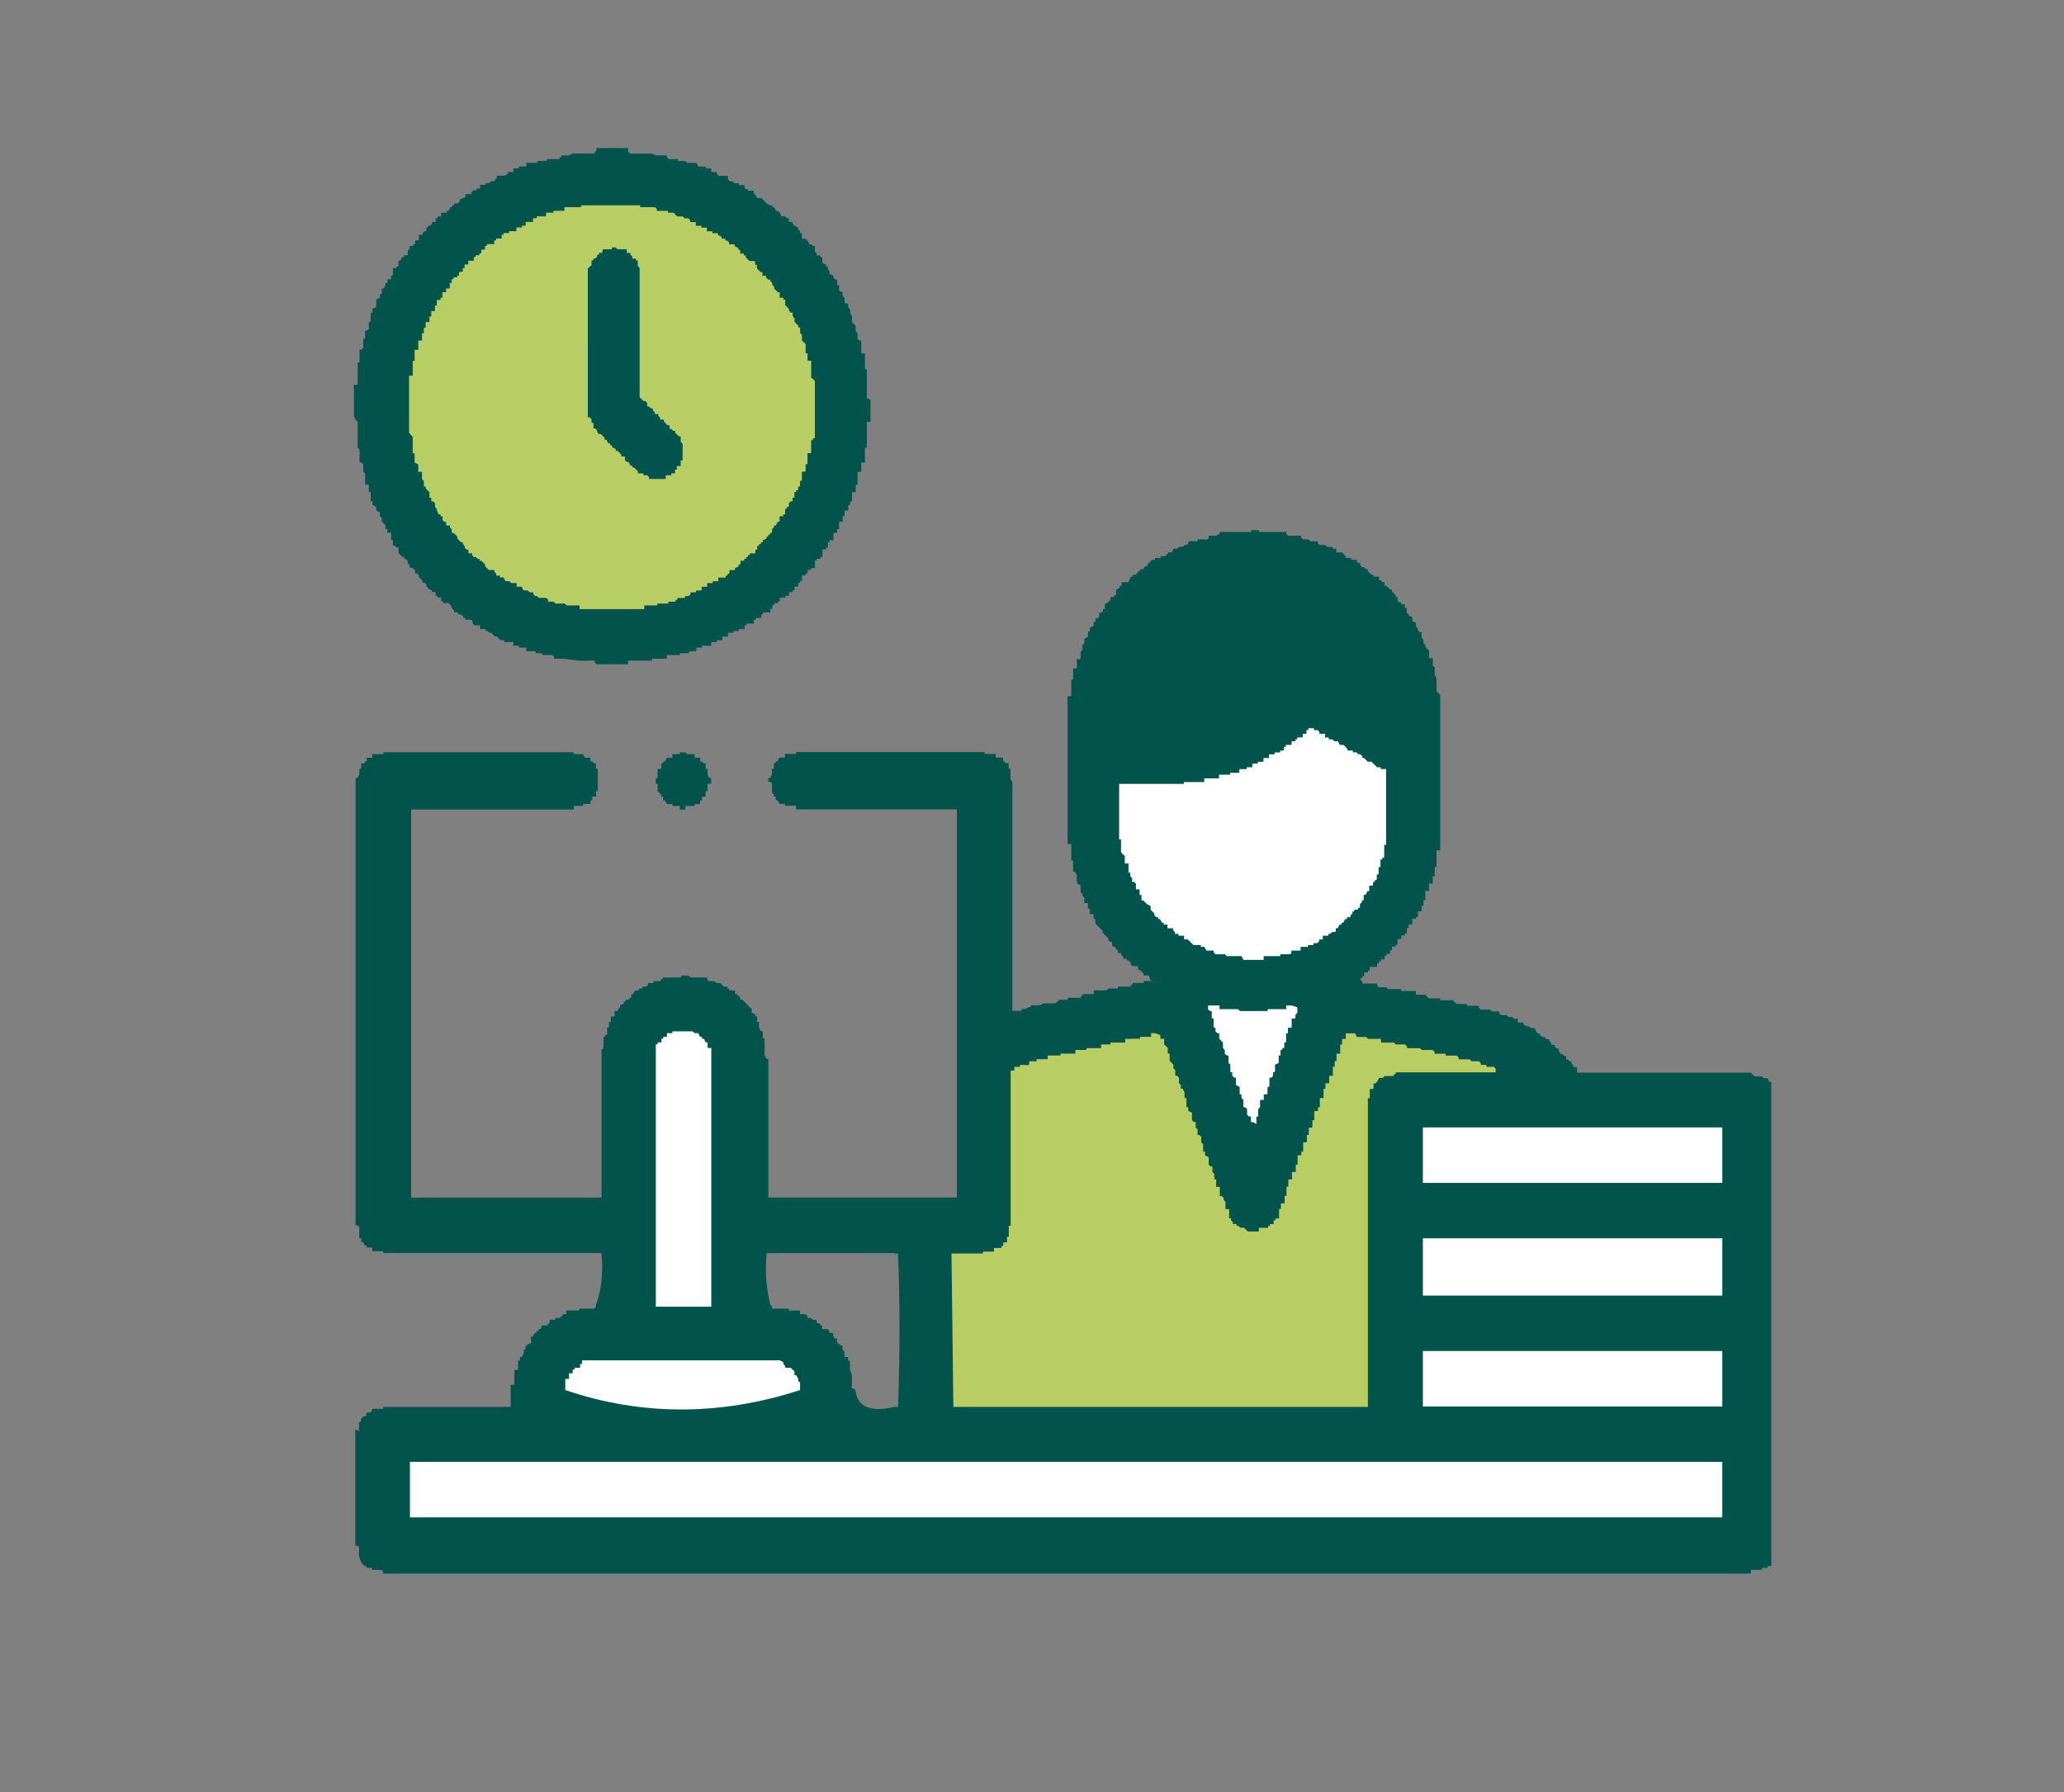 <?xml version="1.0" encoding="utf-8"?>
<!-- Generator: Adobe Illustrator 16.0.0, SVG Export Plug-In . SVG Version: 6.00 Build 0)  -->
<!DOCTYPE svg PUBLIC "-//W3C//DTD SVG 1.1//EN" "http://www.w3.org/Graphics/SVG/1.1/DTD/svg11.dtd">
<svg version="1.1" id="Layer_1" xmlns="http://www.w3.org/2000/svg" xmlns:xlink="http://www.w3.org/1999/xlink" x="0px" y="0px"
	 width="67px" height="58.182px" viewBox="0 0 67 58.182" enable-background="new 0 0 67 58.182" xml:space="preserve">
<rect x="0" y="0" width="67" height="58.182" fill="#808080" stroke="none"/>
<path fill="#03534D" d="M55.907,49.266h-42.6v-1.801h42.6V49.266z M46.188,43.926v-0.061h9.72v1.801h-9.72V43.926z M46.188,40.205
	h9.72v1.861h-9.72V40.205z M25.247,44.166h0.061l0.119,0.061v0.061l0.061,0.061v0.061h0.18c0.061,0.059,0.061,0.059,0.061,0.059
	l0.06,0.061v0.121h0.06l0.061,0.119v0.061l0.061,0.061v0.24c-2.58,0.84-5.16,0.84-7.621,0V44.77h0.121v-0.182h0.119v-0.119h0.061
	v-0.061h0.18v-0.119h0.061v-0.121h0.119c2.041,0,4.08,0,6.121,0h0.119V44.166z M29.027,40.686h-4.14
	c-0.061,0.66,0,1.199,0.119,1.682l0.061,0.059v0.063h0.54v0.059h0.36v0.121h0.18l0.061,0.061v0.061h0.119l0.061,0.061h0.119v0.061
	c0,0.059,0.061,0.059,0.121,0.059v0.061h0.06v0.121h0.18l0.06,0.061v0.061h0.121v0.119l0.06,0.061h0.06v0.121l0.061,0.059
	l0.119,0.061v0.121l0.061,0.061v0.18h0.12v0.119h0.06v0.121c-0.02,0.363,0.096,0.105,0.061,0.658v0.121h0.061l0.059,0.061
	c0.061,0.539,0.48,0.721,1.261,0.539h0.12c0.061-1.738,0.061-3.42,0-4.979h-0.12V40.686z M21.827,33.545v-0.06h0.66l0.061,0.06
	h0.119l0.061,0.12h0.06v0.061h0.06l0.061,0.119h0.061v0.18h0.119v8.401h-1.8v-8.52h0.06v-0.061h0.121v-0.119h0.06v-0.061h0.12v-0.12
	H21.827z M22.907,24.906v0.06h0.061v0.181l0.06,0.119h0.06v0.18h-0.119v0.24h-0.061v0.181h-0.12v0.12h-0.06v0.119h-0.18v0.061
	h-0.301v0.12h-0.18v-0.12h-0.24v-0.061h-0.18l-0.061-0.119h-0.06v-0.12h-0.06v-0.06l-0.121-0.121v-0.24h-0.06v-0.18h0.06v-0.3h0.061
	c0.061,0,0.061,0,0.061-0.06v-0.12h0.06v-0.06h0.06l0.061-0.121h0.18v-0.119h0.24v-0.061h0.18l0.061,0.061h0.24v0.119h0.18v0.121
	h0.06l0.06,0.06h0.061V24.906z M46.188,36.727v-0.121h9.72v1.801h-9.72V36.727z M39.347,32.646h0.24v0.119h0.121
	c0.139,0,0.278,0,0.42,0h0.06c0.06,0.061,0.06,0.061,0.06,0.061h0.061c0.24,0,0.479,0,0.721,0h0.12v-0.061h0.062
	c0.158,0,0.318,0,0.479,0h0.061v-0.119h0.18l0.181,0.06v0.18l-0.06,0.06v0.061c0,0.061,0,0.061-0.062,0.061h-0.062v0.3h-0.119v0.18
	h-0.061v0.24c0,0.06,0,0.06-0.06,0.06v0.18h-0.06c0,0.061,0,0.061-0.062,0.061v0.18h-0.06v0.24l-0.119,0.061v0.18
	c0,0.061,0,0.061-0.061,0.061v0.119l-0.061,0.061h-0.059v0.24c0,0.06,0,0.06-0.062,0.06v0.18c0,0.06,0,0.06-0.062,0.06h-0.06v0.181
	h-0.12v0.239l-0.061,0.061v0.24h-0.058v0.24l-0.12-0.061h-0.06v-0.18h-0.06l-0.062-0.061v-0.18l-0.062-0.061h-0.06v-0.239
	l-0.06-0.06v-0.121h-0.059v-0.239l-0.119-0.06v-0.24h-0.061l-0.061-0.061v-0.119h-0.061v-0.24l-0.061-0.061v-0.24h-0.059
	l-0.061-0.06v-0.12l-0.059-0.061v-0.18l-0.121-0.119v-0.181h-0.061l-0.061-0.06v-0.12h-0.059v-0.3h-0.061v-0.24h-0.06l-0.06-0.061
	v-0.119H39.347z M36.708,33.726h0.299v-0.061h0.36v-0.12h0.12l0.18,0.06v0.121h0.12v0.18l0.12,0.119v0.181h0.061v0.239l0.061,0.061
	l0.061,0.061v0.119l0.061,0.061v0.18h0.061l0.06,0.061v0.18l0.061,0.061v0.119h0.058l0.06,0.12v0.181h0.06v0.299h0.062v0.121
	l0.12,0.06v0.24l0.061,0.06h0.061v0.18l0.06,0.061v0.182h0.06l0.059,0.059v0.18c0.061,0.061,0.061,0.061,0.061,0.061v0.238h0.061
	v0.121l0.12,0.061v0.24l0.06,0.061h0.061v0.18l0.061,0.061v0.18h0.061v0.24h0.117v0.301h0.062l0.062,0.059v0.061l0.06,0.061v0.24
	h0.12v0.301h0.06v0.061l0.06,0.061v0.061h0.121v0.061h0.061l0.061,0.061h0.119l0.061,0.061l0.061,0.061h0.359v-0.121h0.301v-0.061
	h0.061v-0.059h0.119v-0.121h0.057v-0.061h0.119V39.25h0.061v-0.18h0.12v-0.24h0.06v-0.301h0.061v-0.238h0.119v-0.24h0.121v-0.238
	h0.061V37.51h0.12v-0.119h0.06V37.09h0.12v-0.238h0.062v-0.24h0.117v-0.24h0.062v-0.3h0.12v-0.12h0.06v-0.3h0.12v-0.301h0.061v-0.18
	h0.121v-0.24h0.119v-0.3h0.061v-0.18h0.06v-0.24h0.12v-0.3h0.061v-0.18h0.119v-0.181h0.301l0.061,0.12h0.3
	c0.062,0.061,0.062,0.061,0.062,0.061h0.42v0.119h0.42c0.061,0.061,0.061,0.061,0.061,0.061h0.299l0.062,0.061v0.06h0.42l0.062,0.06
	h0.354l0.061,0.061v0.06h0.359v0.06h0.359l0.061,0.061v0.061h0.36l0.06,0.06h0.24l0.061,0.06v0.061h0.181v0.06h0.239l0.061,0.06
	v0.121h-3.241c0,0.06,0,0.06-0.06,0.06c0,0.06,0,0.06-0.061,0.06h-0.24l-0.061,0.061h-0.12l-0.06,0.119l-0.061,0.061h-0.059v0.12
	c0,0.06,0,0.06-0.061,0.06h-0.061v0.24c0,0.061,0,0.061-0.061,0.061v10.02H30.947l-0.06-4.98h1.02v-0.061h0.359v-0.119h0.24v-0.061
	h0.061v-0.119h0.12v-0.18h0.06v-0.361h0.061v-5.04h0.119v-0.12h0.181v-0.06h0.3v-0.12h0.24V34.39h0.359v-0.119h0.42V34.21h0.48
	v-0.12h0.359v-0.06h0.479v-0.12h0.302v-0.06h0.479V33.73h0.182V33.726z M41.747,24.185h0.18v-0.119h0.121v-0.061h0.061v-0.061h0.18
	v-0.119h0.12v-0.12h0.062v-0.06h0.18v0.06h0.119l0.061,0.06v0.061h0.18v0.119h0.121v0.061h0.119l0.062,0.061h0.118l0.062,0.119h0.12
	c0.061,0.061,0.061,0.061,0.061,0.061l0.061,0.061v0.06h0.18v0.06h0.12l0.06,0.061h0.062l0.062,0.06v0.06h0.059l0.121,0.121h0.119
	c0.061,0.06,0.061,0.06,0.061,0.06l0.061,0.06l0.061,0.061h0.12v0.06h0.173v0.12c0,0.74,0,1.48,0,2.221v0.119h-0.061v0.36
	c0,0.06,0,0.06-0.061,0.06c0,0.061,0,0.061-0.061,0.061v0.24h-0.059v0.18c0,0.06,0,0.06-0.06,0.06v0.12c0,0.061,0,0.061-0.06,0.061
	c0,0.06,0,0.06-0.062,0.06v0.06c0,0.061,0,0.061-0.062,0.061h-0.06v0.18h-0.058l-0.062,0.12h-0.062v0.181h-0.059v0.06l-0.061,0.06
	v0.061c0,0.06,0,0.06-0.061,0.06c0,0.06,0,0.06-0.061,0.06h-0.061c0,0.061,0,0.061-0.061,0.061v0.061l-0.061,0.06v0.06h-0.115v0.061
	h-0.061l-0.06,0.119h-0.06v0.061h-0.061l-0.061,0.12h-0.061v0.06c0,0.061,0,0.061-0.061,0.061h-0.059l-0.06,0.061h-0.06v0.06h-0.181
	v0.12h-0.12v0.06l-0.061,0.06h-0.119v0.061h-0.18v0.061h-0.24v0.119h-0.301v0.061c0,0.06-0.061,0.06-0.119,0.06h-0.24v0.06h-0.54
	v0.121h-0.66l-0.06-0.121h-0.48l-0.061-0.06h-0.299c0,0,0,0-0.062-0.06v-0.061h-0.239l-0.061-0.119h-0.119v-0.061h-0.24l-0.06-0.061
	l-0.06-0.06l-0.062-0.06h-0.12v-0.12h-0.182v-0.06h-0.117v-0.061l-0.061-0.061v-0.06h-0.181v-0.12h-0.119v-0.061h-0.06l-0.061-0.119
	h-0.061v-0.061h-0.061l-0.061-0.06v-0.06l-0.061-0.061l-0.061-0.061v-0.119l-0.12-0.061l-0.118-0.119h-0.059v-0.181h-0.061v-0.18
	h-0.119v-0.181l-0.062-0.06h-0.062v-0.12c0,0,0,0-0.059-0.061v-0.119h-0.059v-0.301h-0.12v-0.239l-0.06-0.06l-0.062-0.061v-0.42
	h-0.062v-0.061c0-0.56,0-1.119,0-1.68v-0.061h0.062c0.642,0,1.28,0,1.92,0h0.12v-0.06h0.061c0.181,0,0.359,0,0.541,0h0.06v-0.12
	h0.479v-0.119h0.36v-0.061h0.3v-0.12h0.24v-0.06h0.18v-0.12h0.18v-0.06h0.182v-0.121h0.182v-0.119h0.18v-0.061h0.18v-0.06h0.12
	v-0.12h0.06v-0.061H41.747z M38.867,19.385h0.12v-0.06h0.24v-0.12h0.24v-0.06h0.42v-0.121h0.06c0.479,0,0.96,0,1.44,0l0.119,0.061
	v0.061h0.301v0.06h0.3v0.12h0.239c0.061,0.06,0.061,0.06,0.061,0.06h0.12l0.06,0.12h0.121c0.059,0.061,0.059,0.061,0.059,0.061
	h0.182v0.06h0.061v0.12h0.121l0.238,0.24v0.06h0.182v0.06h0.06c0.06,0,0.06,0.061,0.06,0.121h0.062v0.06h0.118v0.12h0.062v0.06
	l0.062,0.06h0.06v0.121l0.06,0.06l0.062,0.06h0.062v0.061h0.059v0.18h0.061l0.062,0.12h0.06v0.12l0.12,0.12v0.06l0.12,0.12v0.181
	l0.061,0.119v0.061h0.061v0.359l0.061,0.061l0.06,0.06v0.36h0.052v0.24h-0.12l-0.06-0.061h-0.12v-0.119h-0.12v-0.061h-0.12
	c0,0,0,0-0.06-0.061v-0.06h-0.18v-0.06l-0.062-0.061v-0.061h-0.12c-0.114-0.017-0.219-0.086-0.301-0.18h-0.059v-0.119h-0.18v-0.061
	h-0.18v-0.061h-0.061v-0.119h-0.18l-0.061-0.061h-0.061l-0.061-0.06l-0.061-0.06h-0.18v-0.061h-0.42v0.061h-0.18
	c0,0.06,0,0.06-0.062,0.06c0,0.06,0,0.06-0.062,0.06h-0.115v0.061h-0.061v0.119h-0.06l-0.06,0.061h-0.061v0.061h-0.061v0.119h-0.119
	c0,0.061,0,0.061-0.062,0.061v0.06c0,0.06,0,0.06-0.062,0.06h-0.059v0.061c0,0.061,0,0.061-0.061,0.061c0,0.06,0,0.06-0.061,0.06
	h-0.061v0.06c0,0.061-0.061,0.061-0.12,0.061h-0.062v0.061h-0.056v0.119h-0.18v0.061h-0.24v0.06c0,0.06,0,0.06-0.06,0.06v0.061
	h-0.18v0.061c0,0.06-0.062,0.06-0.121,0.06h-0.119v0.06h-0.18l-0.062,0.12h-0.24v0.06h-0.358c0,0.061,0,0.061-0.062,0.061v0.061
	h-0.54l-0.061,0.06h-2.041v-0.899h0.062v-0.541h0.12v-0.24h0.12v-0.299h0.062v-0.181h0.059v-0.3h0.121v-0.061h0.119v-0.18h0.061
	v-0.18h0.061v-0.061h0.119v-0.119h0.12v-0.121h0.06v-0.119h0.061v-0.12h0.12v-0.06h0.06v-0.121h0.12v-0.06h0.12v-0.12h0.18v-0.06
	h0.062v-0.12h0.18v-0.12h0.12v-0.06h0.12v-0.061h0.239v-0.12H38.867z M35.927,19.566c0.061,0,0.061,0,0.061-0.061
	c0.061,0,0.061,0,0.061-0.061v-0.06h0.119v-0.06c0.062,0,0.062,0,0.062-0.061v-0.119l0.118-0.061v-0.061h0.062v-0.119h0.181
	c0.061,0,0.061,0,0.061-0.061l0.061-0.119h0.06v-0.061h0.118v-0.061c0.06,0,0.06,0,0.06-0.06c0.06,0,0.06,0,0.06-0.06h0.121v-0.061
	l0.119-0.06v-0.06c0.061,0,0.061,0,0.061-0.061c0.061,0,0.061,0,0.061-0.061h0.12v-0.06h0.181v-0.06h0.119
	c0.061,0,0.061,0,0.061-0.061c0.061,0,0.061,0,0.061-0.061h0.12l0.06-0.119h0.121l0.06-0.061h0.118l0.06-0.06h0.06l0.062-0.06
	v-0.061h0.3v-0.061h0.24c0.061,0,0.12,0,0.12-0.06v-0.06h0.239l0.119-0.061v-0.06h0.121c0.26,0,0.521,0,0.779,0h0.12v-0.06h0.239
	c0,0.06,0.061,0.06,0.121,0.06h0.06c0.22,0,0.44,0,0.66,0h0.06v0.06c0.061,0.061,0.061,0.061,0.061,0.061h0.421v0.06l0.06,0.06
	h0.182l0.06,0.061h0.239v0.061l0.061,0.06h0.18l0.062,0.06h0.181v0.061h0.119v0.119h0.182l0.119,0.121v0.06h0.18v0.06h0.181v0.061
	l0.12,0.061v0.06l0.061,0.06h0.06l0.062,0.061h0.055v0.06c0.06,0.06,0.06,0.06,0.06,0.06l0.06,0.061h0.062v0.061h0.181v0.119h0.061
	l0.06,0.061h0.06v0.119h0.059l0.12,0.121h0.06v0.06l0.12,0.12v0.06h0.06v0.12l0.062,0.061h0.062v0.06h0.117v0.12h0.062v0.18h0.062
	v0.061l0.118,0.06v0.12l0.12,0.061v0.119l0.061,0.062v0.06l0.061,0.061h0.061v0.18l0.061,0.061v0.119l0.061,0.061v0.06l0.119,0.12
	v0.24h0.12v0.24l0.062,0.06v0.24l0.06,0.12v0.42l0.12,0.119v0.181c0,1.56,0,3.12,0,4.68v0.181h-0.12v0.539h-0.06v0.301h-0.064v0.24
	h-0.12v0.239h-0.12v0.3h-0.06v0.181h-0.06v0.18h-0.121v0.181h-0.06v0.06h-0.12v0.18h-0.119v0.12h-0.061v0.18h-0.061v0.061h-0.119
	v0.119h-0.121v0.181h-0.06v0.06h-0.12v0.121h-0.06v0.119h-0.12v0.061h-0.061v0.119h-0.119v0.061h-0.061v0.061h-0.06v0.119h-0.24
	v0.12h-0.06v0.06h-0.121v0.121h-0.059v0.06h-0.061v0.06l0.061,0.061v0.06h0.479v0.06l0.06,0.061h0.24l0.061,0.061h0.42v0.06h0.479
	v0.12h0.3l0.12,0.12h0.36v0.06h0.18c0.314,0.018,0.166-0.068,0.359,0.12h0.301l0.061,0.06h0.359v0.061
	c0.061,0.061,0.061,0.061,0.061,0.061h0.299l0.062,0.06h0.24v0.06c0.062,0.061,0.062,0.061,0.062,0.061h0.18l0.06,0.06h0.12
	l0.061,0.06h0.119v0.121h0.18v0.06l0.121,0.06h0.061l0.061,0.061h0.119l0.061,0.119l0.061,0.061h0.061v0.061l0.119,0.06h0.062v0.06
	h0.119v0.061c0.062,0.061,0.062,0.061,0.062,0.061v0.06h0.119v0.06l0.061,0.061h0.061v0.06l0.061,0.12h0.061l0.061,0.061h0.061
	v0.119h0.061l0.06,0.061h0.052v0.06c0.061,0.06,0.061,0.06,0.061,0.06v0.061h0.119v0.18h5.641l0.061,0.061l0.061,0.06h0.24
	l0.061,0.06h0.119l0.061,0.121h0.061v15.719h-0.121v0.061h-0.18v0.061h-0.361v0.121h-44.4v-0.063l-0.061-0.059h-0.299v-0.063h-0.181
	v-0.059h-0.06c-0.135-0.098-0.203-0.313-0.18-0.48v-0.061c0-0.059,0-0.119-0.061-0.119h-0.061v-3.781l0.121,0.063v-0.301
	c0.06,0,0.06,0,0.06-0.061v-0.061c0.06,0,0.06,0,0.06-0.061h0.061c0.06,0,0.06,0,0.06-0.061v-0.061h0.12l0.061-0.061v-0.059h0.359
	v-0.063h4.141v-0.721h0.119v-0.479h0.061c0.06,0,0.06,0,0.06-0.061v-0.24h0.06v-0.119h0.061l0.061-0.121v-0.117
	c0.06,0,0.06,0,0.06-0.063v-0.061c0.06,0,0.06,0,0.06-0.061c0.061,0,0.121,0,0.121-0.059v-0.182h0.059l0.061-0.121h0.061v-0.059
	h0.06v-0.061h0.06l0.061-0.121h0.18v-0.061c0.061,0,0.061,0,0.061-0.059v-0.063h0.18v-0.059h0.12c0.06,0,0.06,0,0.06-0.061
	c0.061,0,0.061,0,0.061-0.061h0.119v-0.121h0.361c0.059,0,0.059,0,0.059-0.059h0.48l0.061-0.063v-0.059
	c0.18-0.48,0.24-1.021,0.18-1.682h-7.08v-0.061h-0.359v-0.119h-0.181v-0.061h-0.06l-0.061-0.119h-0.06v-0.121h-0.06v-0.359
	l-0.061-0.061h-0.061v-14.52h0.061l0.061-0.12v-0.18c0.06,0,0.06,0,0.06-0.06v-0.121h0.06c0.061,0,0.061,0,0.061-0.06h0.06v-0.12
	h0.181v-0.119h0.359v-0.061h6.18v0.061h0.301l0.06,0.119h0.181v0.12h0.06l0.06,0.06h0.061v0.181h0.06v0.12c0,0.18,0,0.359,0,0.54
	v0.06h-0.06v0.18h-0.12v0.121h-0.06v0.119h-0.24v0.061h-0.301v0.119h-5.279v12.6h6.18v-4.68c-0.018-0.322,0.087,0.095,0.061-0.479
	v-0.06c0.06,0,0.06,0,0.06-0.061c0.06,0,0.06,0,0.06-0.06v-0.181h0.061v-0.18h0.06v-0.18h0.12v-0.18h0.061c0.06,0,0.06,0,0.06-0.061
	l0.06-0.061v-0.06l0.121-0.06v-0.061c0.059,0,0.059,0,0.059-0.06h0.061c0.061,0,0.061,0,0.061-0.06c0.06,0,0.06,0,0.06-0.061v-0.061
	h0.06l0.061-0.119h0.12v-0.061h0.12v-0.06h0.119l0.061-0.06v-0.061h0.18v-0.061h0.18c0.061,0,0.061,0,0.061-0.06
	c0.061,0,0.061,0,0.061-0.06h0.539c0.061,0,0.061,0,0.061-0.061h0.24l0.06,0.061h0.54v0.06c0.061,0.06,0.061,0.06,0.061,0.06h0.18
	l0.061,0.061h0.119l0.12,0.12h0.12v0.06h0.061v0.061h0.18v0.119h0.06l0.12,0.121v0.06h0.061l0.18,0.18l0.06,0.06l0.06,0.061v0.12
	l0.121,0.06v0.061h0.06v0.18h0.06v0.18l0.061,0.121h0.061v0.239h0.059v0.12c0,0.141,0,0.28,0,0.42l0.061,0.12h0.061v4.5h6.119v-12.6
	h-5.22v-0.119h-0.36v-0.061h-0.18l-0.06-0.119h-0.06v-0.121h-0.061v-0.06l-0.061-0.06v-0.301l-0.06-0.06h-0.06v-0.12h0.06l0.06-0.12
	v-0.18c0.061,0,0.061,0,0.061-0.06v-0.121h0.061v-0.06h0.06l0.06-0.12h0.18v-0.119h0.36v-0.061h6.12v0.061h0.359v0.119h0.24v0.12
	h0.061v0.06h0.12v0.181h0.06v0.36l0.061,0.06v7.44h0.3v-0.061h0.12l0.119-0.061c0.061,0,0.061,0,0.061-0.06h0.061
	c0.449,0.027,0.151-0.088,0.6-0.06h0.061c0.06,0,0.119,0,0.119-0.061c0.061,0,0.061,0,0.061-0.06h0.3v-0.06h0.42v-0.061
	c0.06,0,0.06,0,0.06-0.061h0.36v-0.119h0.06c0.666,0.031,0.146-0.084,0.66-0.061h0.062v-0.06h0.42v-0.06
	c0.062,0,0.062,0,0.062-0.061h0.358v-0.061h0.239l-0.061-0.119v-0.061h-0.18v-0.06l-0.061-0.06c0,0,0,0-0.061-0.061h-0.059v-0.12
	h-0.18l-0.062-0.06v-0.061c0,0,0,0-0.062-0.061h-0.06v-0.06h-0.12v-0.06l-0.061-0.061v-0.06h-0.117v-0.12h-0.061v-0.061l-0.119-0.06
	v-0.12h-0.061l-0.061-0.06v-0.06l-0.061-0.061l-0.061-0.061c0,0,0,0-0.061-0.06v-0.06l-0.24-0.24v-0.12l-0.06-0.06v-0.121h-0.12
	v-0.18h-0.061v-0.18h-0.117v-0.18l-0.061-0.061v-0.06l-0.061-0.06v-0.24h-0.061l-0.06-0.061v-0.24l-0.06-0.119h-0.06v-0.36h-0.06
	v-0.54h-0.12v-0.12c0-1.521,0-3.04,0-4.56v-0.12h0.12v-0.54h0.06v-0.36h0.06c0.061,0,0.061,0,0.061-0.06v-0.24h0.061
	c0.06,0,0.06,0,0.06-0.061v-0.18l0.06-0.06v-0.181c0.062,0,0.062,0,0.062-0.06v-0.12l0.118-0.061v-0.18h0.062v-0.119l0.12-0.061
	v-0.12c0.061,0,0.061,0,0.061-0.06v-0.061h0.061l0.061-0.06v-0.12h0.061l0.061-0.061v-0.06c0.061,0,0.061,0,0.061-0.06v-0.12h0.06
	C35.927,19.625,35.927,19.625,35.927,19.566z M20.447,8.286h0.12v0.06h0.061v0.18c0.06,0.061,0.06,0.061,0.06,0.061v4.2l0.06,0.06
	l0.061,0.061h0.06l0.06,0.06v0.12h0.061l0.061,0.061h0.06v0.06l0.06,0.06v0.061h0.12v0.06c0.06,0.06,0.06,0.06,0.06,0.06v0.061
	h0.121v0.061c0.06,0.06,0.06,0.06,0.06,0.06l0.06,0.06h0.061v0.121h0.061l0.059,0.06h0.061v0.06l0.12,0.12h0.06v0.181
	c0.061,0.06,0.061,0.06,0.061,0.06v0.54h-0.061v0.18h-0.119v0.12h-0.061v0.12h-0.119v0.061h-0.181v0.119h-0.54v-0.06l-0.061-0.06
	h-0.119v-0.061h-0.18v-0.061l-0.061-0.06c0,0,0,0-0.061-0.06h-0.06v-0.061h-0.06l-0.061-0.12h-0.061l-0.059-0.06v-0.12h-0.121v-0.06
	l-0.119-0.121h-0.061v-0.06l-0.12-0.06v-0.061h-0.06v-0.06h-0.061l-0.06-0.12h-0.06v-0.061l-0.061-0.06c0,0,0,0-0.061-0.06h-0.06
	l-0.06-0.061v-0.06l-0.061-0.06h-0.06v-0.181h-0.06v-0.12c0,0,0,0-0.061-0.061h-0.061V8.585c0.061,0,0.061,0,0.061-0.061
	c0.061,0,0.061,0,0.061-0.06v-0.12h0.06v-0.06h0.06l0.061-0.06V8.166c0.06,0,0.06,0,0.06-0.061h0.06c0.061,0,0.061-0.06,0.061-0.119
	h0.3V7.925h0.12l0.061,0.061h0.299v0.119h0.121v0.061c0.06,0.061,0.06,0.061,0.06,0.061V8.286z M25.007,9.066v0.06l0.061,0.06v0.061
	l0.061,0.061v0.06l0.119,0.12h0.061v0.18h0.119v0.061h0.061v0.18l0.061,0.06l0.06,0.06v0.061l0.06,0.061h0.061v0.119l0.06,0.061
	v0.119l0.12,0.121v0.06h0.061v0.181l0.06,0.06v0.18l0.12,0.12v0.3h0.061v0.24h0.119v0.54l0.12,0.12v0.54c0,0.359,0,0.72,0,1.08v0.18
	c0,0.061,0,0.061-0.06,0.061c0,0.06,0,0.06-0.061,0.06v0.42h-0.119v0.3c0,0.061,0,0.061-0.061,0.061v0.18
	c0,0.061,0,0.061-0.061,0.061h-0.06v0.239c0,0.06,0,0.06-0.06,0.06v0.181h-0.061v0.06c0,0.062,0,0.062-0.061,0.062
	c0,0.06,0,0.06-0.06,0.06v0.18h-0.06v0.121h-0.061l-0.06,0.06v0.06c0,0.061,0,0.061-0.06,0.061c0,0.06,0,0.06-0.061,0.06v0.181
	h-0.061v0.06h-0.119v0.18h-0.061l-0.06,0.12h-0.06v0.061l-0.061,0.06v0.06c0,0.061,0,0.061-0.061,0.061c0,0.061,0,0.061-0.06,0.061
	c0,0.061,0,0.061-0.06,0.061v0.06l-0.121,0.06v0.061h-0.059c0,0.061,0,0.061-0.061,0.061c0,0.06,0,0.06-0.061,0.06v0.12h-0.06v0.12
	h-0.181c0,0.06,0,0.06-0.06,0.06c0,0.061,0,0.061-0.06,0.061v0.06h-0.061v0.06h-0.119v0.061c0,0.061,0,0.061-0.061,0.061v0.06
	l-0.12,0.06v0.061h-0.18v0.06c0,0.06,0,0.06-0.06,0.06c0,0.061,0,0.061-0.061,0.061c0,0.061,0,0.061-0.061,0.061h-0.18v0.119h-0.18
	v0.061h-0.18v0.119h-0.181v0.061c0,0.061,0,0.061-0.06,0.061h-0.12c0,0.06,0,0.06-0.06,0.06h-0.121v0.06l-0.06,0.061h-0.12v0.06
	h-0.24c0,0.06,0,0.06-0.06,0.06c0,0.061,0,0.061-0.06,0.061h-0.18v0.061h-0.361v0.06h-0.42v0.12h-0.119c-0.641,0-1.28,0-1.92,0
	h-0.061v-0.12h-0.42l-0.061-0.06h-0.299l-0.061-0.063h-0.18v-0.061l-0.061-0.06h-0.24l-0.06-0.06h-0.06l-0.061-0.061v-0.06h-0.119
	c0,0,0,0-0.061-0.06h-0.12l-0.06-0.061v-0.061h-0.181v-0.119h-0.18l-0.06-0.061h-0.121l-0.06-0.119h-0.12v-0.061h-0.119v-0.061
	l-0.061-0.06v-0.06h-0.18l-0.121-0.12v-0.06l-0.119-0.121h-0.061v-0.06h-0.06l-0.06-0.06h-0.061l-0.061-0.061v-0.061h-0.119v-0.119
	h-0.061l-0.06-0.061v-0.06c0,0,0,0-0.06-0.06v-0.061h-0.061c-0.298-0.275,0.059-0.023-0.24-0.3h-0.06v-0.12l-0.06-0.061v-0.06
	h-0.121v-0.12h-0.06l-0.06-0.06v-0.12h-0.061v-0.061h-0.061l-0.059-0.119v-0.061c0,0,0,0-0.061-0.061v-0.119l-0.061-0.061h-0.06
	v-0.119h-0.06v-0.181l-0.061-0.06l-0.061-0.061v-0.06h-0.06v-0.181l-0.06-0.06v-0.239h-0.12v-0.24l-0.12-0.061v-0.3h-0.061v-0.54
	l-0.119-0.12v-0.601c0-0.359,0-0.719,0-1.079v-0.181h0.119v-0.479h0.061v-0.36h0.12v-0.3h0.12v-0.239h0.06v-0.181h0.06v-0.181h0.121
	v-0.18h0.06v-0.18h0.12v-0.18h0.061v-0.18h0.119V9.666h0.061v-0.18h0.119v-0.12h0.121V9.185h0.06V9.066h0.06V9.005h0.12V8.945h0.06
	V8.826h0.121v-0.12h0.06v-0.12h0.12v-0.12h0.18v-0.12h0.061v-0.06h0.119v-0.06h0.061V8.105h0.119V7.986h0.061V7.925h0.24V7.806
	h0.061V7.746h0.18v-0.12h0.06v-0.06h0.181V7.505h0.239v-0.12h0.181v-0.06h0.119v-0.12h0.24v-0.12h0.12V7.025h0.3V6.906h0.24V6.845
	h0.359V6.726h0.541V6.666h0.119c0.561,0,1.121,0,1.681,0h0.12v0.061h0.479l0.06,0.06v0.06h0.361v0.061h0.18l0.06,0.06l0.06,0.06
	h0.181l0.06,0.061h0.12l0.06,0.061v0.06h0.181v0.12h0.18v0.06h0.181v0.12h0.18v0.061h0.18v0.06l0.12,0.06v0.061h0.12v0.061h0.061
	l0.06,0.06v0.06h0.18v0.061l0.12,0.06v0.06h0.061v0.121h0.119v0.06h0.061v0.06l0.06,0.061l0.06,0.06h0.181v0.12h0.06v0.12
	l0.121,0.12h0.059v0.119h0.121v0.061l0.06,0.061H25.007z M25.308,6.906l0.06,0.119h0.12l0.061,0.061h0.06v0.12h0.12v0.06
	c0.06,0.061,0.06,0.061,0.06,0.061l0.12,0.06v0.06l0.061,0.061v0.061h0.06v0.18h0.12l0.061,0.061l0.059,0.119h0.061l0.061,0.061
	h0.06v0.18l0.06,0.061v0.06h0.121v0.06h0.06v0.18l0.12,0.061v0.061h0.06v0.06l0.06,0.12v0.06l0.121,0.06v0.061l0.06,0.061h0.06v0.18
	h0.061v0.18l0.119,0.061v0.119l0.061,0.061v0.12c0,0.06,0.061,0.06,0.12,0.06v0.12l0.06,0.06v0.121l0.061,0.119v0.18l0.119,0.121
	v0.18l0.061,0.061v0.18l0.061,0.06h0.06v0.42h0.12v0.479l0.061,0.061v0.18c0,0.181,0,0.36,0,0.541v0.18l0.119,0.06v0.72h-0.119
	v0.121c0,0.199,0,0.399,0,0.6v0.119h-0.061v0.48h-0.12v0.301h-0.12v0.42h-0.061v0.239h-0.119v0.3h-0.061v0.12h-0.06v0.181h-0.12
	v0.18h-0.061v0.18h-0.119v0.24h-0.061v0.12h-0.119v0.239h-0.121v0.061h-0.06v0.18h-0.06v0.061h-0.12v0.24h-0.06v0.06h-0.121v0.06
	h-0.06v0.24h-0.12v0.061h-0.119v0.119h-0.061v0.061h-0.12v0.18h-0.06v0.062h-0.061v0.12h-0.12v0.119h-0.06v0.061h-0.12v0.12h-0.12
	v0.06h-0.18v0.12h-0.061v0.06h-0.119v0.061h-0.061v0.12h-0.061v0.12h-0.24v0.06h-0.059v0.12h-0.181v0.061h-0.06v0.119h-0.24v0.061
	h-0.061v0.12h-0.18v0.06h-0.18v0.061h-0.18v0.119h-0.181v0.121h-0.181v0.06h-0.18v0.12h-0.3v0.06h-0.18v0.12h-0.24v0.061h-0.3v0.06
	h-0.42v0.12h-0.48v0.06h-0.06c-0.22,0-0.44,0-0.66,0h-0.06v0.12h-1.021l-0.06-0.061v-0.06h-0.12c-0.522,0.043-0.653-0.073-1.08-0.06
	h-0.12v-0.061l-0.061-0.06h-0.299l-0.061-0.06h-0.18v-0.061h-0.301v-0.12h-0.24v-0.06h-0.18v-0.12h-0.3v-0.06h-0.12l-0.119-0.121
	h-0.061l-0.12-0.119h-0.06l-0.061-0.061h-0.061v-0.06h-0.18v-0.12h-0.18c0,0,0,0-0.061-0.061c0-0.06,0-0.119-0.06-0.119h-0.18
	v-0.061h-0.06v-0.061l-0.121-0.06h-0.06v-0.06h-0.12v-0.061l-0.06-0.06l-0.06-0.12c0,0,0,0-0.061-0.061h-0.18v-0.06h-0.061v-0.12
	h-0.119v-0.06h-0.061v-0.12h-0.12v-0.061h-0.06l-0.121-0.119v-0.061l-0.06-0.06h-0.06v-0.06l-0.061-0.061l-0.06-0.061v-0.06
	c0,0,0,0-0.06-0.06h-0.061v-0.121h-0.061v-0.06h-0.119v-0.12h-0.061v-0.119l-0.119-0.061v-0.061h-0.061l-0.12-0.119v-0.18h-0.06
	l-0.061-0.061h-0.061v-0.18h-0.059v-0.24h-0.121v-0.12h-0.06v-0.12l-0.12-0.12v-0.12l-0.061-0.06v-0.12l-0.119-0.061v-0.119
	l-0.12-0.061v-0.119h-0.06v-0.301h-0.061v-0.24h-0.12v-0.359l-0.06-0.061v-0.24l-0.061-0.06h-0.06v-0.18
	c0.022-0.571-0.081,0.034-0.06-0.54v-0.6l-0.061-0.061l-0.061-0.12v-1.021h0.061c0.061,0,0.061,0,0.061-0.06v-0.06
	c0-0.18,0-0.36,0-0.54v-0.06c0.06,0,0.06,0,0.06-0.061v-0.359h0.06l0.061-0.061v-0.301h0.06v-0.239l0.12-0.06v-0.24h0.061v-0.301
	h0.06v-0.119l0.12-0.061v-0.24l0.119-0.06v-0.12h0.061v-0.18h0.061l0.06-0.12v-0.06h0.06V9.066h0.121V8.947
	c0.059,0,0.059,0,0.059-0.061v-0.18h0.061c0.061,0,0.061,0,0.061-0.061h0.06v-0.18h0.06l0.061-0.119h0.061V8.287h0.119v-0.18h0.061
	V7.986h0.119v-0.06h0.061v-0.12h0.061c0.06,0,0.06,0,0.06-0.06v-0.12h0.06c0.061,0,0.061,0,0.061-0.061l0.06-0.06
	c0.06,0,0.06,0,0.06-0.06V7.386c0.061,0,0.061,0,0.061-0.06h0.061l0.06-0.06V7.207h0.12v-0.12h0.061v-0.06h0.119v-0.12h0.12
	c0.06,0,0.06,0,0.06-0.062h0.061l0.061-0.119c0.06,0,0.06,0,0.06-0.061c0.06,0,0.06,0,0.06-0.061h0.12l0.06-0.06v-0.06l0.121-0.061
	c0.06,0,0.06,0,0.06-0.06v-0.06h0.18l0.06-0.121h0.121v-0.06h0.119v-0.12h0.18V5.945h0.121l0.06-0.06h0.12v-0.06
	c0.061,0,0.061-0.061,0.061-0.12h0.239l0.12-0.06V5.585h0.18v-0.12h0.18v-0.06h0.24v-0.12h0.36v-0.06h0.3V5.166h0.36
	c0.06,0,0.06,0,0.06-0.061c0.061,0,0.061,0,0.061-0.06h0.24l0.119-0.06h0.721V4.925c0.06,0,0.06-0.06,0.06-0.119h1.021v0.119
	c0.06,0.061,0.06,0.061,0.06,0.061h0.72l0.12,0.06h0.36v0.06l0.061,0.061h0.299v0.061h0.24l0.061,0.06h0.3l0.06,0.12h0.24v0.06h0.18
	v0.12h0.18v0.061l0.061,0.06h0.301v0.12c0.06,0.06,0.06,0.06,0.06,0.06h0.12v0.06h0.18v0.061h0.18v0.12h0.061l0.06,0.06h0.181v0.121
	h0.06v0.06c0.06,0.06,0.06,0.06,0.06,0.06h0.121l0.18,0.18l0.119,0.061h0.061v0.061h0.061l0.06,0.119h0.06L25.308,6.906z"/>
<path fill="#B8CE64" d="M36.708,33.726h0.299v-0.061h0.36v-0.12h0.12l0.18,0.06v0.121h0.12v0.18l0.12,0.119v0.181h0.061v0.239
	l0.061,0.061l0.061,0.061v0.119l0.061,0.061v0.18h0.061l0.06,0.061v0.18l0.061,0.061v0.119h0.058l0.06,0.12v0.181h0.06v0.299h0.062
	v0.121l0.12,0.06v0.24l0.061,0.06h0.061v0.18l0.06,0.061v0.182h0.06l0.059,0.059v0.18c0.061,0.061,0.061,0.061,0.061,0.061v0.238
	h0.061v0.121l0.12,0.061v0.24l0.06,0.061h0.061v0.18l0.061,0.061v0.18h0.061v0.24h0.117v0.301h0.062l0.062,0.059v0.061l0.06,0.061
	v0.24h0.12v0.301h0.06v0.061l0.06,0.061v0.061h0.121v0.061h0.061l0.061,0.061h0.119l0.061,0.061l0.061,0.061h0.359v-0.121h0.301
	v-0.061h0.061v-0.059h0.119v-0.121h0.057v-0.061h0.119V39.25h0.061v-0.18h0.12v-0.24h0.06v-0.301h0.061v-0.238h0.119v-0.24h0.121
	v-0.238h0.061V37.51h0.12v-0.119h0.06V37.09h0.12v-0.238h0.062v-0.24h0.117v-0.24h0.062v-0.3h0.12v-0.12h0.06v-0.3h0.12v-0.301
	h0.061v-0.18h0.121v-0.24h0.119v-0.3h0.061v-0.18h0.06v-0.24h0.12v-0.3h0.061v-0.18h0.119v-0.181h0.301l0.061,0.12h0.3
	c0.062,0.061,0.062,0.061,0.062,0.061h0.42v0.119h0.42c0.061,0.061,0.061,0.061,0.061,0.061h0.299l0.062,0.061v0.06h0.42l0.062,0.06
	h0.354l0.061,0.061v0.06h0.359v0.06h0.359l0.061,0.061v0.061h0.36l0.06,0.06h0.24l0.061,0.06v0.061h0.181v0.06h0.239l0.061,0.06
	v0.121h-3.241c0,0.06,0,0.06-0.06,0.06c0,0.06,0,0.06-0.061,0.06h-0.24l-0.061,0.061h-0.12l-0.06,0.119l-0.061,0.061h-0.059v0.12
	c0,0.06,0,0.06-0.061,0.06h-0.061v0.24c0,0.061,0,0.061-0.061,0.061v10.02H30.947l-0.06-4.98h1.02v-0.061h0.359v-0.119h0.24v-0.061
	h0.061v-0.119h0.12v-0.18h0.06v-0.361h0.061v-5.04h0.119v-0.12h0.181v-0.06h0.3v-0.12h0.24V34.39h0.359v-0.119h0.42V34.21h0.48
	v-0.12h0.359v-0.06h0.479v-0.12h0.302v-0.06h0.479V33.73h0.182 M25.007,9.066v0.06l0.061,0.06v0.061l0.061,0.061v0.06l0.119,0.12
	h0.061v0.18h0.119v0.061h0.061v0.18l0.061,0.06l0.06,0.06v0.061l0.06,0.061h0.061v0.119l0.06,0.061v0.119l0.12,0.121v0.06h0.061
	v0.181l0.06,0.06v0.18l0.12,0.12v0.3h0.061v0.24h0.119v0.54l0.12,0.12v0.54c0,0.359,0,0.72,0,1.08v0.18c0,0.061,0,0.061-0.06,0.061
	c0,0.06,0,0.06-0.061,0.06v0.42h-0.119v0.3c0,0.061,0,0.061-0.061,0.061v0.18c0,0.061,0,0.061-0.061,0.061h-0.06v0.239
	c0,0.06,0,0.06-0.06,0.06v0.181h-0.061v0.06c0,0.062,0,0.062-0.061,0.062c0,0.06,0,0.06-0.06,0.06v0.18h-0.06v0.121h-0.061
	l-0.06,0.06v0.06c0,0.061,0,0.061-0.06,0.061c0,0.06,0,0.06-0.061,0.06v0.181h-0.061v0.06h-0.119v0.18h-0.061l-0.06,0.12h-0.06
	v0.061l-0.061,0.06v0.06c0,0.061,0,0.061-0.061,0.061c0,0.061,0,0.061-0.06,0.061c0,0.061,0,0.061-0.06,0.061v0.06l-0.121,0.06
	v0.061h-0.059c0,0.061,0,0.061-0.061,0.061c0,0.06,0,0.06-0.061,0.06v0.12h-0.06v0.12h-0.181c0,0.06,0,0.06-0.06,0.06
	c0,0.061,0,0.061-0.06,0.061v0.06h-0.061v0.06h-0.119v0.061c0,0.061,0,0.061-0.061,0.061v0.06l-0.12,0.06v0.061h-0.18v0.06
	c0,0.06,0,0.06-0.06,0.06c0,0.061,0,0.061-0.061,0.061c0,0.061,0,0.061-0.061,0.061h-0.18v0.119h-0.18v0.061h-0.18v0.119h-0.181
	v0.061c0,0.061,0,0.061-0.06,0.061h-0.12c0,0.06,0,0.06-0.06,0.06h-0.121v0.06l-0.06,0.061h-0.12v0.06h-0.24
	c0,0.06,0,0.06-0.06,0.06c0,0.061,0,0.061-0.06,0.061h-0.18v0.061h-0.361v0.06h-0.42v0.12h-0.119c-0.641,0-1.28,0-1.92,0h-0.061
	v-0.12h-0.42l-0.061-0.06h-0.299l-0.061-0.063h-0.18v-0.061l-0.061-0.06h-0.24l-0.06-0.06h-0.06l-0.061-0.061v-0.06h-0.119
	c0,0,0,0-0.061-0.06h-0.12l-0.06-0.061v-0.061h-0.181v-0.119h-0.18l-0.06-0.061h-0.121l-0.06-0.119h-0.12v-0.061h-0.119v-0.061
	l-0.061-0.06v-0.06h-0.18l-0.121-0.12v-0.06l-0.119-0.121h-0.061v-0.06h-0.06l-0.06-0.06h-0.061l-0.061-0.061v-0.061h-0.119v-0.119
	h-0.061l-0.06-0.061v-0.06c0,0,0,0-0.06-0.06v-0.061h-0.061c-0.298-0.275,0.059-0.023-0.24-0.3h-0.06v-0.12l-0.06-0.061v-0.06
	h-0.121v-0.12h-0.06l-0.06-0.06v-0.12h-0.061v-0.061h-0.061l-0.059-0.119v-0.061c0,0,0,0-0.061-0.061v-0.119l-0.061-0.061h-0.06
	v-0.119h-0.06v-0.181l-0.061-0.06l-0.061-0.061v-0.06h-0.06v-0.181l-0.06-0.06v-0.239h-0.12v-0.24l-0.12-0.061v-0.3h-0.061v-0.54
	l-0.119-0.12v-0.601c0-0.359,0-0.719,0-1.079v-0.181h0.119v-0.479h0.061v-0.36h0.12v-0.3h0.12v-0.239h0.06v-0.181h0.06v-0.181h0.121
	v-0.18h0.06v-0.18h0.12v-0.18h0.061v-0.18h0.119V9.666h0.061v-0.18h0.119v-0.12h0.121V9.185h0.06V9.066h0.06V9.005h0.12V8.945h0.06
	V8.826h0.121v-0.12h0.06v-0.12h0.12v-0.12h0.18v-0.12h0.061v-0.06h0.119v-0.06h0.061V8.105h0.119V7.986h0.061V7.925h0.24V7.806
	h0.061V7.746h0.18v-0.12h0.06v-0.06h0.181V7.505h0.239v-0.12h0.181v-0.06h0.119v-0.12h0.24v-0.12h0.12V7.025h0.3V6.906h0.24V6.845
	h0.359V6.726h0.541V6.666h0.119c0.561,0,1.121,0,1.681,0h0.12v0.061h0.479l0.06,0.06v0.06h0.361v0.061h0.18l0.06,0.06l0.06,0.06
	h0.181l0.06,0.061h0.12l0.06,0.061v0.06h0.181v0.12h0.18v0.06h0.181v0.12h0.18v0.061h0.18v0.06l0.12,0.06v0.061h0.12v0.061h0.061
	l0.06,0.06v0.06h0.18v0.061l0.12,0.06v0.06h0.061v0.121h0.119v0.06h0.061v0.06l0.06,0.061l0.06,0.06h0.181v0.12h0.06v0.12
	l0.121,0.12h0.059v0.119h0.121v0.061l0.06,0.061H25.007z"/>
<path fill="#FFFFFF" d="M55.907,49.266h-42.6v-1.801h42.6V49.266z M46.188,43.926v-0.061h9.72v1.801h-9.72V43.926z M46.188,40.205
	h9.72v1.861h-9.72V40.205z M25.247,44.166h0.061l0.119,0.061v0.061l0.061,0.061v0.061h0.18c0.061,0.059,0.061,0.059,0.061,0.059
	l0.06,0.061v0.121h0.06l0.061,0.119v0.061l0.061,0.061v0.24c-2.58,0.84-5.16,0.84-7.621,0V44.77h0.121v-0.182h0.119v-0.119h0.061
	v-0.061h0.18v-0.119h0.061v-0.121h0.119c2.041,0,4.08,0,6.121,0h0.119V44.166z M21.827,33.545v-0.06h0.66l0.061,0.06h0.119
	l0.061,0.12h0.06v0.061h0.06l0.061,0.119h0.061v0.18h0.119v8.401h-1.8v-8.52h0.06v-0.061h0.121v-0.119h0.06v-0.061h0.12v-0.12
	H21.827z M46.188,36.727v-0.121h9.72v1.801h-9.72V36.727z M39.347,32.646h0.24v0.119h0.121c0.139,0,0.278,0,0.42,0h0.06
	c0.06,0.061,0.06,0.061,0.06,0.061h0.061c0.24,0,0.479,0,0.721,0h0.12v-0.061h0.062c0.158,0,0.318,0,0.479,0h0.061v-0.119h0.18
	l0.181,0.06v0.18l-0.06,0.06v0.061c0,0.061,0,0.061-0.062,0.061h-0.062v0.3h-0.119v0.18h-0.061v0.24c0,0.06,0,0.06-0.06,0.06v0.18
	h-0.06c0,0.061,0,0.061-0.062,0.061v0.18h-0.06v0.24l-0.119,0.061v0.18c0,0.061,0,0.061-0.061,0.061v0.119l-0.061,0.061h-0.059v0.24
	c0,0.06,0,0.06-0.062,0.06v0.18c0,0.06,0,0.06-0.062,0.06h-0.06v0.181h-0.12v0.239l-0.061,0.061v0.24h-0.058v0.24l-0.12-0.061h-0.06
	v-0.18h-0.06l-0.062-0.061v-0.18l-0.062-0.061h-0.06v-0.239l-0.06-0.06v-0.121h-0.059v-0.239l-0.119-0.06v-0.24h-0.061l-0.061-0.061
	v-0.119h-0.061v-0.24l-0.061-0.061v-0.24h-0.059l-0.061-0.06v-0.12l-0.059-0.061v-0.18l-0.121-0.119v-0.181h-0.061l-0.061-0.06
	v-0.12h-0.059v-0.3h-0.061v-0.24h-0.06l-0.06-0.061v-0.119H39.347z M41.747,24.185h0.18v-0.119h0.121v-0.061h0.061v-0.061h0.18
	v-0.119h0.12v-0.12h0.062v-0.06h0.18v0.06h0.119l0.061,0.06v0.061h0.18v0.119h0.121v0.061h0.119l0.062,0.061h0.118l0.062,0.119h0.12
	c0.061,0.061,0.061,0.061,0.061,0.061l0.061,0.061v0.06h0.18v0.06h0.12l0.06,0.061h0.062l0.062,0.06v0.06h0.059l0.121,0.121h0.119
	c0.061,0.06,0.061,0.06,0.061,0.06l0.061,0.06l0.061,0.061h0.12v0.06h0.173v0.12c0,0.74,0,1.48,0,2.221v0.119h-0.061v0.36
	c0,0.06,0,0.06-0.061,0.06c0,0.061,0,0.061-0.061,0.061v0.24h-0.059v0.18c0,0.06,0,0.06-0.06,0.06v0.12c0,0.061,0,0.061-0.06,0.061
	c0,0.06,0,0.06-0.062,0.06v0.06c0,0.061,0,0.061-0.062,0.061h-0.06v0.18h-0.058l-0.062,0.12h-0.062v0.181h-0.059v0.06l-0.061,0.06
	v0.061c0,0.06,0,0.06-0.061,0.06c0,0.06,0,0.06-0.061,0.06h-0.061c0,0.061,0,0.061-0.061,0.061v0.061l-0.061,0.06v0.06h-0.115v0.061
	h-0.061l-0.06,0.119h-0.06v0.061h-0.061l-0.061,0.12h-0.061v0.06c0,0.061,0,0.061-0.061,0.061h-0.059l-0.06,0.061h-0.06v0.06h-0.181
	v0.12h-0.12v0.06l-0.061,0.06h-0.119v0.061h-0.18v0.061h-0.24v0.119h-0.301v0.061c0,0.06-0.061,0.06-0.119,0.06h-0.24v0.06h-0.54
	v0.121h-0.66l-0.06-0.121h-0.48l-0.061-0.06h-0.299c0,0,0,0-0.062-0.06v-0.061h-0.239l-0.061-0.119h-0.119v-0.061h-0.24l-0.06-0.061
	l-0.06-0.06l-0.062-0.06h-0.12v-0.12h-0.182v-0.06h-0.117v-0.061l-0.061-0.061v-0.06h-0.181v-0.12h-0.119v-0.061h-0.06l-0.061-0.119
	h-0.061v-0.061h-0.061l-0.061-0.06v-0.06l-0.061-0.061l-0.061-0.061v-0.119l-0.12-0.061l-0.118-0.119h-0.059v-0.181h-0.061v-0.18
	h-0.119v-0.181l-0.062-0.06h-0.062v-0.12c0,0,0,0-0.059-0.061v-0.119h-0.059v-0.301h-0.12v-0.239l-0.06-0.06l-0.062-0.061v-0.42
	h-0.062v-0.061c0-0.56,0-1.119,0-1.68v-0.061h0.062c0.642,0,1.28,0,1.92,0h0.12v-0.06h0.061c0.181,0,0.359,0,0.541,0h0.06v-0.12
	h0.479v-0.119h0.36v-0.061h0.3v-0.12h0.24v-0.06h0.18v-0.12h0.18v-0.06h0.182v-0.121h0.182v-0.119h0.18v-0.061h0.18v-0.06h0.12
	v-0.12h0.06v-0.061H41.747z"/>
<path fill="#02534E" d="M20.522,8.396h0.119v0.06h0.061v0.18c0.061,0.06,0.061,0.06,0.061,0.06v4.201l0.061,0.06l0.061,0.062h0.06
	l0.062,0.06v0.12h0.061l0.061,0.061h0.06v0.061l0.061,0.06v0.062h0.119v0.06c0.062,0.06,0.062,0.06,0.062,0.06v0.062h0.119v0.062
	c0.061,0.06,0.061,0.06,0.061,0.06l0.061,0.06h0.062v0.121h0.06l0.061,0.061h0.061v0.06l0.119,0.12h0.061v0.181
	c0.062,0.06,0.062,0.06,0.062,0.06v0.541h-0.062v0.18H21.97v0.12h-0.061v0.12h-0.12v0.061h-0.181v0.119h-0.539v-0.061l-0.061-0.06
	h-0.121v-0.062h-0.18V15.3l-0.06-0.06c0,0,0,0-0.06-0.06h-0.061V15.12h-0.061L20.408,15h-0.06l-0.061-0.061V14.82h-0.119v-0.061
	l-0.121-0.121h-0.06v-0.06l-0.12-0.06v-0.062h-0.061v-0.06h-0.059l-0.061-0.121h-0.061v-0.061l-0.06-0.06c0,0,0,0-0.06-0.06h-0.061
	l-0.061-0.062v-0.06l-0.06-0.061h-0.06v-0.182h-0.061v-0.119c0,0,0,0-0.06-0.062h-0.06V8.695c0.06,0,0.06,0,0.06-0.061
	c0.06,0,0.06,0,0.06-0.06v-0.12h0.061V8.394h0.06l0.06-0.06v-0.06c0.061,0,0.061,0,0.061-0.061h0.061c0.06,0,0.06-0.061,0.06-0.12
	h0.3v-0.06h0.12l0.06,0.06h0.301v0.12h0.119v0.061c0.061,0.06,0.061,0.06,0.061,0.06v0.062H20.522z"/>
</svg>
